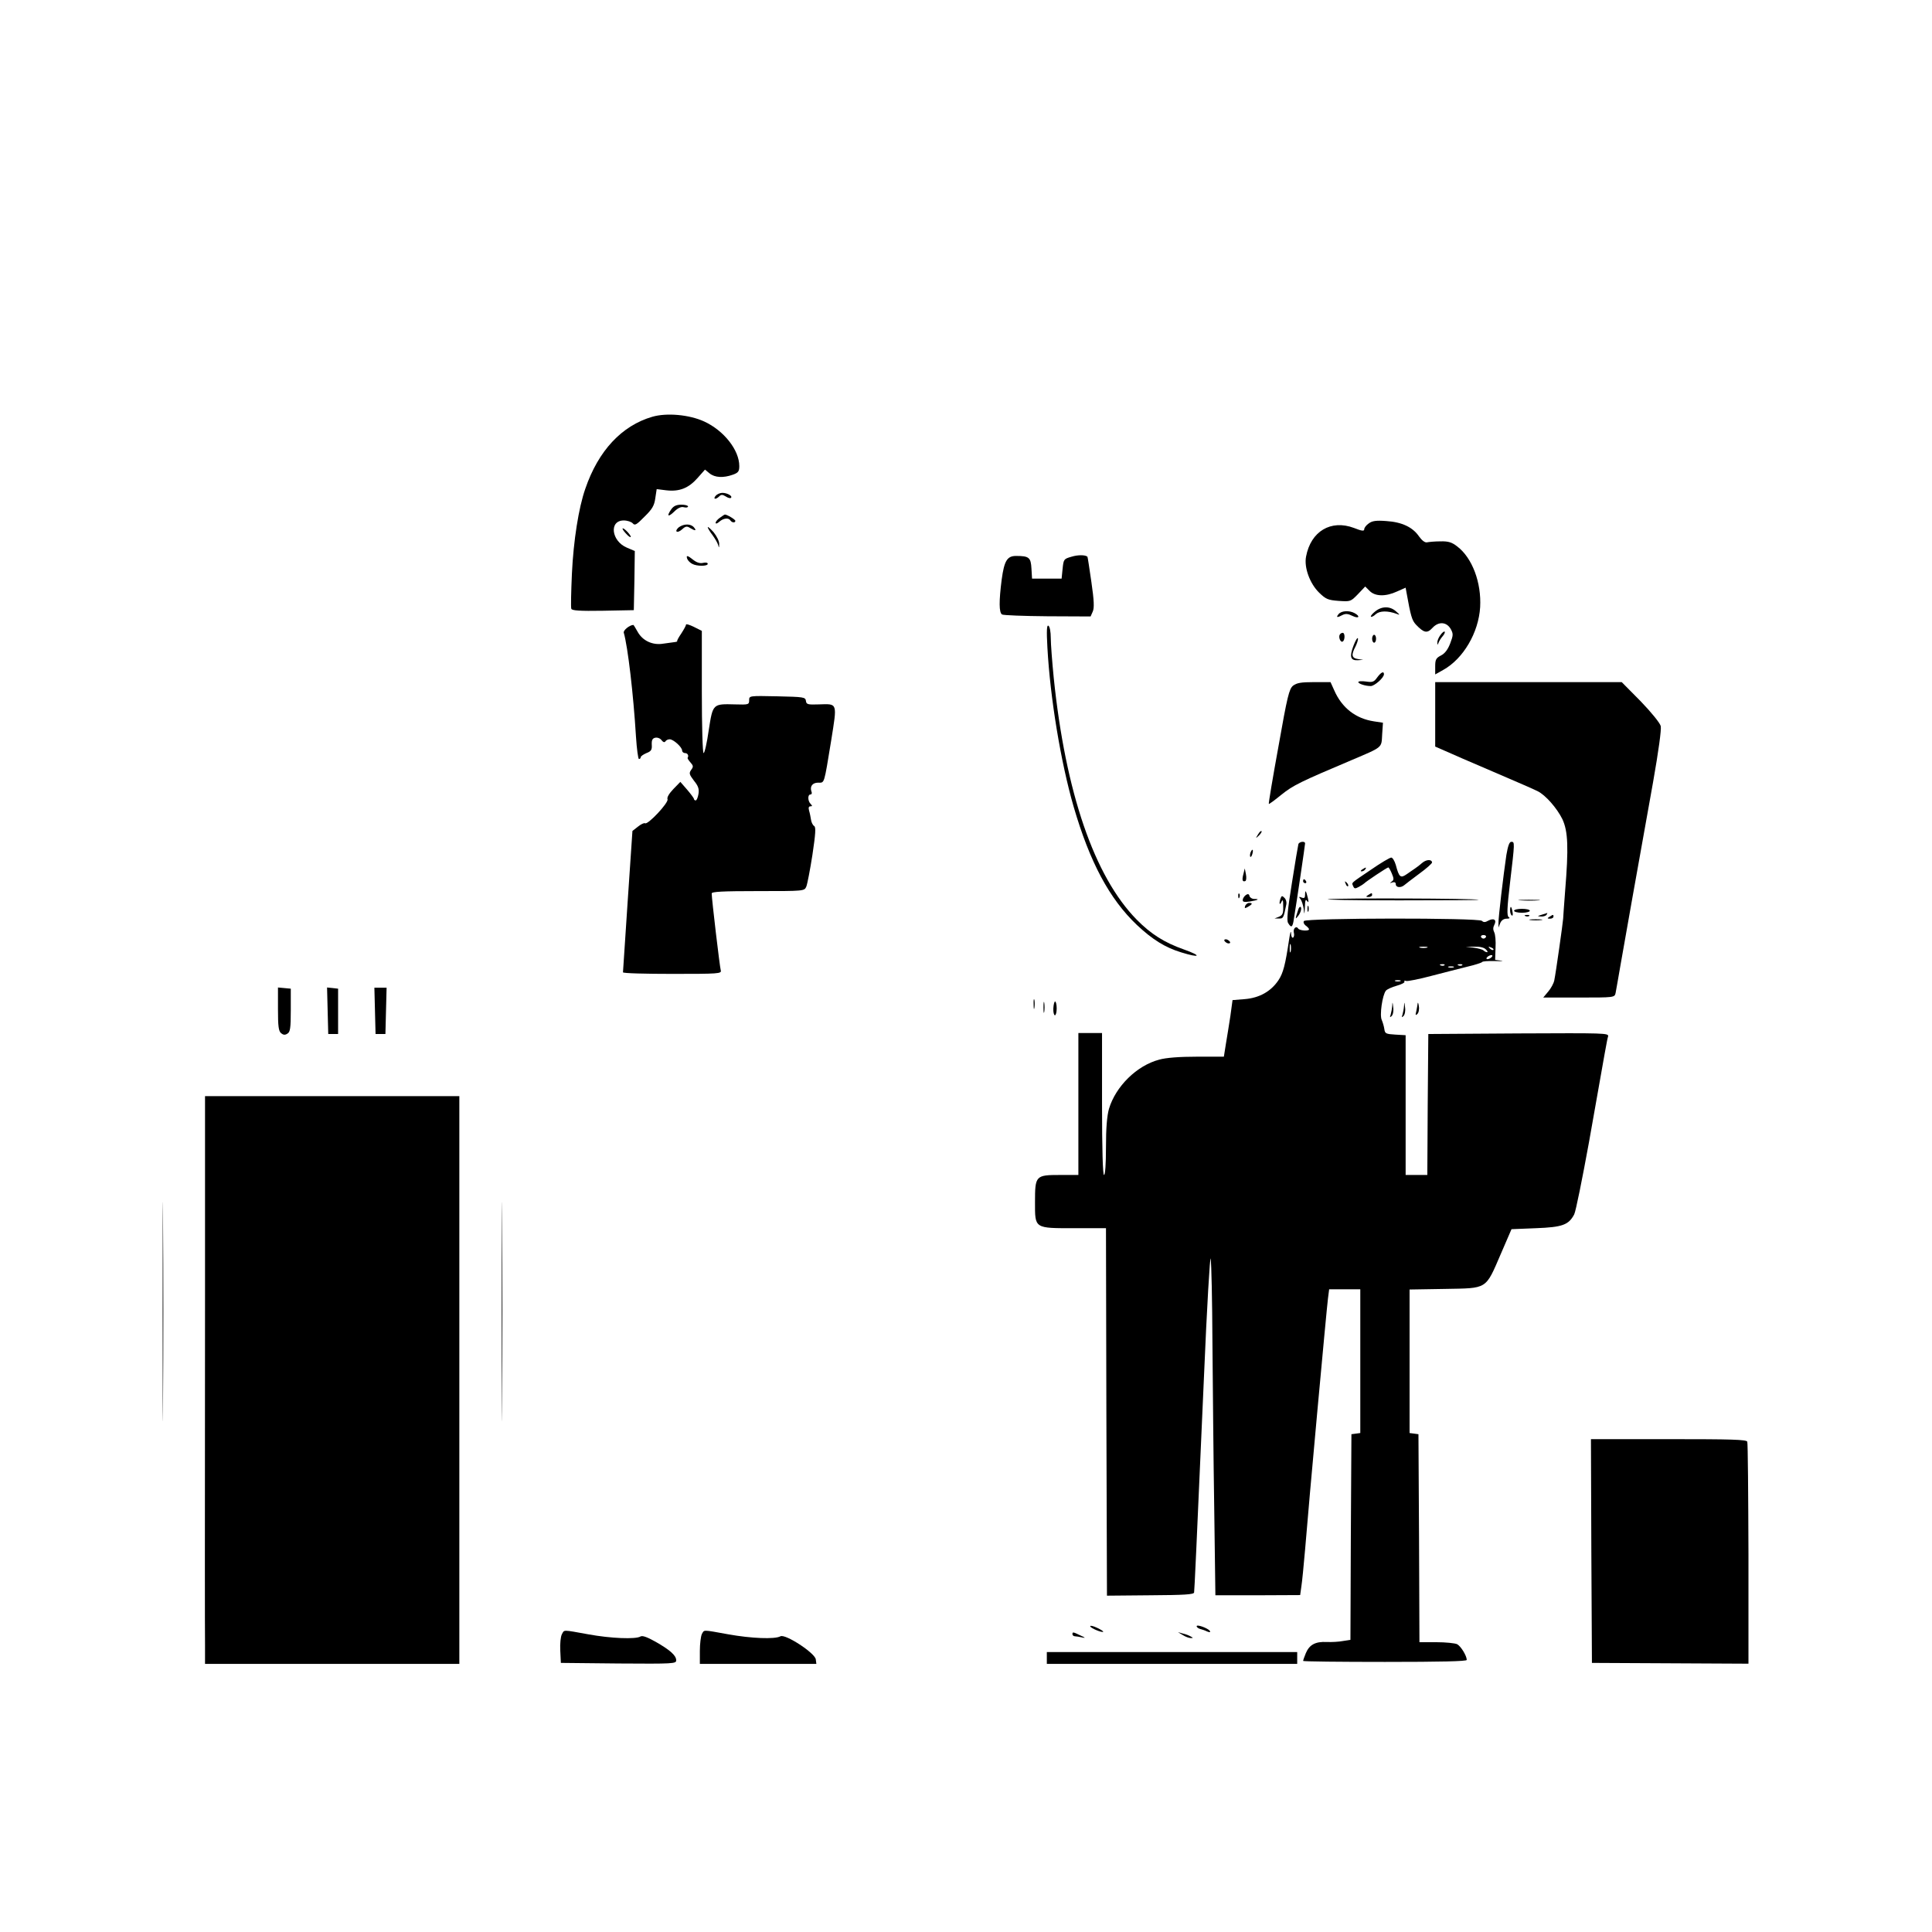 <?xml version="1.0" standalone="no"?>
<!DOCTYPE svg PUBLIC "-//W3C//DTD SVG 20010904//EN"
 "http://www.w3.org/TR/2001/REC-SVG-20010904/DTD/svg10.dtd">
<svg version="1.0" xmlns="http://www.w3.org/2000/svg"
 width="980pt" height="980pt" viewBox="0 0 980 980"
 preserveAspectRatio="xMidYMid meet">

<g transform="translate(0,980) scale(0.1,-0.1)"
fill="#000000" stroke="none">
<path d="M3309 7686 c-155 -45 -274 -172 -340 -365 -34 -97 -60 -263 -68 -431
-4 -91 -6 -171 -3 -178 3 -9 41 -12 161 -10 l156 3 3 150 2 150 -40 17 c-79
33 -92 138 -16 138 18 0 39 -7 46 -15 10 -12 19 -7 59 34 39 38 50 56 55 94
l7 46 48 -6 c67 -8 114 11 159 62 l38 43 23 -19 c27 -22 70 -24 118 -7 28 10
33 17 33 44 0 81 -78 180 -178 226 -76 35 -191 45 -263 24z"/>
<path d="M3630 7285 c-15 -18 1 -20 18 -3 10 10 17 10 33 0 12 -8 24 -11 27
-7 9 9 -19 25 -44 25 -12 0 -27 -7 -34 -15z"/>
<path d="M3406 7218 c-26 -36 -18 -44 13 -14 20 20 37 27 50 23 12 -3 21 -1
21 4 0 5 -15 9 -34 9 -25 0 -39 -7 -50 -22z"/>
<path d="M3652 7174 c-12 -8 -22 -20 -22 -26 0 -6 8 -4 18 5 21 19 48 22 57 7
8 -12 25 -13 25 -2 0 7 -42 32 -53 32 -2 0 -13 -7 -25 -16z"/>
<path d="M6943 7145 c-13 -9 -23 -22 -23 -30 0 -10 -12 -9 -52 7 -117 44 -219
-17 -243 -145 -11 -55 19 -137 66 -183 34 -33 45 -38 99 -42 60 -4 61 -4 98
34 l37 39 22 -22 c28 -29 82 -30 140 -3 l43 19 4 -22 c22 -123 28 -143 48
-165 41 -43 57 -46 84 -17 31 34 72 31 93 -6 13 -24 13 -31 -3 -73 -12 -31
-27 -51 -47 -61 -25 -13 -29 -21 -29 -56 l0 -40 41 23 c102 57 179 189 187
318 7 125 -40 250 -116 308 -28 22 -46 27 -86 26 -28 0 -58 -3 -68 -5 -10 -2
-25 9 -40 30 -32 47 -87 73 -166 78 -51 4 -72 1 -89 -12z"/>
<path d="M3444 7126 c-10 -8 -16 -18 -12 -22 5 -4 17 1 28 11 17 16 25 17 40
7 27 -16 35 -15 20 3 -16 19 -50 19 -76 1z"/>
<path d="M3590 7126 c0 -5 11 -23 24 -40 13 -18 26 -40 29 -51 4 -16 5 -15 5
5 1 14 -12 40 -28 60 -17 19 -30 30 -30 26z"/>
<path d="M3173 7096 c12 -14 24 -23 26 -20 5 5 -30 44 -40 44 -4 0 2 -11 14
-24z"/>
<path d="M5435 6976 c-39 -11 -40 -13 -45 -61 l-5 -50 -75 0 -75 0 -3 51 c-3
56 -12 64 -78 64 -45 0 -60 -24 -73 -120 -14 -110 -14 -167 2 -177 6 -4 110
-8 230 -9 l219 -1 11 25 c8 18 7 54 -7 150 -10 70 -19 128 -20 128 -11 10 -49
10 -81 0z"/>
<path d="M3486 6965 c4 -9 15 -20 25 -25 23 -13 79 -13 79 0 0 6 -10 8 -23 5
-15 -4 -32 1 -49 14 -31 25 -39 26 -32 6z"/>
<path d="M6976 6699 c-15 -12 -25 -24 -22 -27 3 -3 15 3 25 13 20 17 60 18
106 1 17 -7 17 -5 -4 13 -30 27 -71 27 -105 0z"/>
<path d="M6790 6685 c-15 -18 -7 -19 21 -4 15 7 27 6 49 -5 33 -16 42 -3 11
14 -28 15 -67 12 -81 -5z"/>
<path d="M3480 6632 c0 -5 -11 -25 -24 -45 -13 -19 -23 -37 -21 -39 2 -2 -4
-4 -13 -5 -9 -1 -35 -5 -58 -8 -54 -9 -105 15 -130 61 -10 18 -20 34 -21 34
-19 0 -52 -27 -49 -39 21 -73 49 -314 62 -528 4 -62 11 -113 15 -113 5 0 9 4
9 9 0 5 13 14 29 21 24 9 29 17 27 43 -1 24 4 32 18 35 11 2 25 -3 32 -13 8
-10 14 -12 19 -6 3 6 13 11 22 11 19 0 63 -40 63 -57 0 -7 7 -13 15 -13 13 0
20 -13 13 -24 -2 -2 5 -13 14 -23 15 -17 16 -22 4 -38 -12 -17 -10 -23 14 -55
22 -27 27 -42 23 -67 -3 -18 -9 -33 -14 -33 -5 0 -9 3 -9 8 -1 4 -16 25 -35
47 l-34 39 -35 -36 c-22 -23 -34 -43 -30 -52 7 -17 -100 -131 -114 -122 -5 3
-21 -5 -36 -17 l-28 -22 -24 -355 c-13 -195 -24 -358 -24 -362 0 -5 113 -8
251 -8 234 0 250 1 245 18 -5 16 -46 363 -46 390 0 9 54 12 235 12 235 0 235
0 245 23 5 12 19 84 31 161 16 107 18 140 9 146 -7 4 -14 18 -16 31 -2 13 -6
34 -10 47 -4 15 -2 22 7 22 10 0 10 3 1 12 -15 15 -16 48 -1 48 6 0 9 7 5 15
-9 26 5 45 34 45 33 0 29 -13 66 213 31 195 34 187 -63 184 -56 -2 -63 0 -65
18 -3 19 -11 20 -145 23 -143 3 -143 3 -143 -20 0 -22 -3 -23 -71 -21 -114 3
-113 4 -134 -131 -9 -64 -21 -116 -26 -116 -5 0 -9 135 -9 310 l0 310 -40 20
c-22 11 -40 16 -40 12z"/>
<path d="M5313 6514 c14 -255 68 -581 133 -806 82 -281 181 -467 321 -600 79
-74 143 -114 225 -139 97 -30 106 -18 13 15 -99 35 -167 78 -239 151 -215 219
-361 644 -421 1227 -8 81 -15 172 -15 202 0 31 -5 58 -12 62 -8 5 -10 -23 -5
-112z"/>
<path d="M7306 6578 c-9 -12 -16 -29 -15 -38 0 -13 1 -13 6 0 3 8 12 23 21 33
8 9 13 20 10 23 -3 3 -13 -5 -22 -18z"/>
<path d="M6796 6581 c-8 -13 4 -42 15 -35 12 7 12 44 0 44 -6 0 -12 -4 -15 -9z"/>
<path d="M6960 6560 c0 -11 5 -20 10 -20 6 0 10 9 10 20 0 11 -4 20 -10 20 -5
0 -10 -9 -10 -20z"/>
<path d="M6866 6526 c-22 -57 -16 -77 21 -75 l28 2 -27 4 c-32 5 -35 21 -12
64 8 17 14 35 12 41 -2 6 -12 -10 -22 -36z"/>
<path d="M6986 6364 c-16 -23 -24 -26 -57 -21 -22 3 -39 2 -39 -3 0 -8 35 -20
63 -20 19 0 67 42 67 60 0 17 -14 11 -34 -16z"/>
<path d="M6559 6322 c-20 -17 -29 -53 -74 -308 -29 -159 -51 -290 -49 -292 1
-2 30 19 64 47 60 48 95 65 355 175 162 69 152 61 156 131 l4 59 -46 7 c-92
14 -162 68 -201 157 l-19 42 -83 0 c-67 0 -88 -4 -107 -18z"/>
<path d="M7280 6177 l0 -164 48 -21 c26 -12 137 -60 247 -107 110 -47 211 -91
224 -98 41 -20 99 -87 126 -142 29 -62 32 -145 14 -365 -5 -69 -10 -132 -10
-140 -1 -19 -37 -275 -45 -313 -3 -15 -17 -41 -31 -57 l-25 -30 181 0 c179 0
181 0 186 23 2 12 14 76 25 142 21 121 80 453 165 927 28 159 43 268 39 285
-4 16 -48 70 -102 126 l-96 97 -473 0 -473 0 0 -163z"/>
<path d="M6381 5567 c-13 -21 -12 -21 5 -5 10 10 16 20 13 22 -3 3 -11 -5 -18
-17z"/>
<path d="M6586 5518 c-2 -7 -17 -96 -33 -198 -22 -136 -27 -190 -19 -202 16
-27 23 -22 29 20 15 90 57 376 57 384 0 13 -30 9 -34 -4z"/>
<path d="M7641 5463 c-15 -102 -41 -319 -40 -345 l0 -23 9 23 c6 14 18 22 32
22 15 0 19 3 11 8 -10 6 -9 44 7 178 24 203 24 204 6 204 -10 0 -17 -21 -25
-67z"/>
<path d="M6343 5475 c-3 -9 -3 -18 -1 -21 3 -3 8 4 11 16 6 23 -1 27 -10 5z"/>
<path d="M6955 5389 c-108 -73 -99 -65 -91 -84 5 -13 10 -14 28 -4 13 7 25 15
28 18 8 9 116 81 122 81 3 0 11 -14 18 -31 11 -26 11 -33 -1 -41 -11 -8 -10
-9 4 -4 11 3 17 0 17 -9 0 -17 25 -20 43 -5 7 6 41 32 76 58 36 26 65 52 65
57 -1 17 -29 16 -50 -2 -11 -10 -27 -22 -36 -28 -8 -5 -27 -19 -42 -29 -32
-22 -39 -17 -56 47 -6 20 -16 37 -23 37 -7 0 -53 -27 -102 -61z"/>
<path d="M6910 5390 c-9 -6 -10 -10 -3 -10 6 0 15 5 18 10 8 12 4 12 -15 0z"/>
<path d="M6307 5366 c-8 -29 -5 -41 10 -35 5 2 6 18 3 34 l-6 30 -7 -29z"/>
<path d="M6610 5330 c0 -5 5 -10 11 -10 5 0 7 5 4 10 -3 6 -8 10 -11 10 -2 0
-4 -4 -4 -10z"/>
<path d="M6826 5317 c3 -10 9 -15 12 -12 3 3 0 11 -7 18 -10 9 -11 8 -5 -6z"/>
<path d="M6620 5262 c0 -16 -4 -20 -17 -15 -15 6 -16 4 -6 -8 6 -8 13 -30 16
-49 3 -32 4 -31 6 10 1 34 4 41 11 30 8 -11 9 -7 4 15 -9 38 -14 44 -14 17z"/>
<path d="M6281 5254 c0 -11 3 -14 6 -6 3 7 2 16 -1 19 -3 4 -6 -2 -5 -13z"/>
<path d="M6321 5261 c-8 -5 -16 -16 -17 -24 -2 -12 6 -14 35 -10 42 7 54 13
23 13 -11 0 -22 7 -24 15 -2 10 -8 12 -17 6z"/>
<path d="M6940 5260 c-13 -8 -12 -10 3 -10 9 0 17 5 17 10 0 12 -1 12 -20 0z"/>
<path d="M6496 5244 c-9 -24 -6 -41 4 -19 7 15 9 10 9 -23 1 -35 -3 -44 -21
-52 l-23 -9 22 0 c22 -1 24 1 38 73 2 10 -2 25 -10 32 -11 11 -14 11 -19 -2z"/>
<path d="M6740 5239 c-36 -3 124 -6 355 -6 231 0 413 1 405 3 -26 7 -691 9
-760 3z"/>
<path d="M7713 5233 c26 -2 67 -2 90 0 23 2 2 3 -48 3 -49 0 -68 -1 -42 -3z"/>
<path d="M6316 5205 c-4 -13 -2 -14 14 -5 23 13 26 20 6 20 -8 0 -16 -7 -20
-15z"/>
<path d="M6632 5190 c0 -14 2 -19 5 -12 2 6 2 18 0 25 -3 6 -5 1 -5 -13z"/>
<path d="M6585 5185 c-16 -49 -16 -51 0 -31 15 19 20 46 10 46 -3 0 -8 -7 -10
-15z"/>
<path d="M7660 5181 c0 -11 4 -22 9 -25 4 -3 6 6 3 19 -5 30 -12 33 -12 6z"/>
<path d="M7680 5180 c0 -5 18 -10 40 -10 22 0 40 5 40 10 0 6 -18 10 -40 10
-22 0 -40 -4 -40 -10z"/>
<path d="M7820 5160 c-23 -7 -23 -8 -3 -9 12 -1 25 4 28 9 3 6 5 10 3 9 -2 -1
-14 -5 -28 -9z"/>
<path d="M7738 5153 c7 -3 16 -2 19 1 4 3 -2 6 -13 5 -11 0 -14 -3 -6 -6z"/>
<path d="M7860 5150 c-13 -8 -12 -10 3 -10 9 0 17 5 17 10 0 12 -1 12 -20 0z"/>
<path d="M6614 5128 c-4 -6 0 -16 9 -23 10 -7 17 -15 17 -19 0 -10 -48 -7 -55
4 -10 16 -27 0 -22 -21 3 -10 1 -22 -4 -25 -5 -3 -10 7 -10 23 -1 15 -5 1 -10
-32 -19 -128 -30 -171 -54 -207 -38 -57 -97 -90 -171 -96 l-62 -5 -11 -81 c-7
-44 -17 -109 -23 -143 l-10 -63 -137 0 c-87 0 -156 -5 -191 -15 -114 -30 -221
-136 -255 -250 -10 -37 -15 -97 -15 -194 0 -87 -4 -141 -10 -141 -6 0 -10 127
-10 360 l0 360 -60 0 -60 0 0 -360 0 -360 -93 0 c-124 0 -127 -3 -127 -138 0
-135 -5 -132 202 -132 l158 0 2 -932 3 -932 220 2 c172 1 220 4 222 14 2 15
11 203 50 1093 15 359 31 622 34 600 4 -22 8 -213 9 -425 2 -212 5 -587 9
-834 l6 -448 215 0 215 1 6 43 c4 24 12 108 19 188 18 227 109 1220 116 1273
l6 47 79 0 79 0 0 -364 0 -365 -22 -3 -23 -3 -3 -522 -2 -521 -38 -6 c-20 -4
-57 -6 -82 -5 -58 3 -88 -14 -106 -56 -8 -19 -14 -37 -14 -40 0 -3 187 -5 415
-5 283 0 415 3 415 10 0 21 -30 70 -49 80 -11 5 -58 10 -105 10 l-86 0 -2 527
-3 528 -22 3 -23 3 0 364 0 364 180 3 c217 4 204 -5 283 178 l54 125 124 5
c135 5 166 17 194 70 8 15 41 180 75 366 87 492 91 517 97 537 4 17 -18 17
-454 15 l-458 -3 -3 -357 -2 -358 -55 0 -55 0 0 354 0 355 -52 3 c-48 3 -53 5
-56 28 -2 14 -8 34 -13 46 -12 23 3 127 21 149 6 7 30 18 55 25 25 7 42 16 39
21 -3 5 1 6 9 3 7 -2 65 9 128 26 63 16 146 38 184 47 39 9 71 20 73 23 1 4
30 6 65 5 34 -1 48 0 31 2 l-30 4 2 61 c2 34 -1 69 -7 80 -6 12 -6 24 1 37 13
25 -2 36 -31 21 -15 -9 -24 -9 -32 -1 -16 16 -893 15 -903 -1z m924 -80 c-2
-5 -8 -9 -13 -9 -5 0 -11 4 -13 9 -1 5 4 9 13 9 9 0 14 -4 13 -9z m-991 -75
c-3 -10 -5 -2 -5 17 0 19 2 27 5 18 2 -10 2 -26 0 -35z m691 20 c-10 -2 -26
-2 -35 0 -10 3 -2 5 17 5 19 0 27 -2 18 -5z m298 -8 c9 -8 12 -15 7 -15 -5 0
-13 4 -18 9 -6 5 -28 11 -50 14 l-40 4 43 1 c27 1 49 -4 58 -13z m39 -3 c-3
-3 -11 0 -18 7 -9 10 -8 11 6 5 10 -3 15 -9 12 -12z m-15 -42 c-8 -5 -17 -7
-19 -4 -3 3 1 9 9 14 8 5 17 7 19 4 3 -3 -1 -9 -9 -14z m-233 -36 c-3 -3 -12
-4 -19 -1 -8 3 -5 6 6 6 11 1 17 -2 13 -5z m90 0 c-3 -3 -12 -4 -19 -1 -8 3
-5 6 6 6 11 1 17 -2 13 -5z m-44 -11 c-7 -2 -19 -2 -25 0 -7 3 -2 5 12 5 14 0
19 -2 13 -5z m-270 -70 c-7 -2 -19 -2 -25 0 -7 3 -2 5 12 5 14 0 19 -2 13 -5z"/>
<path d="M7763 5133 c15 -2 39 -2 55 0 15 2 2 4 -28 4 -30 0 -43 -2 -27 -4z"/>
<path d="M6210 5031 c0 -5 7 -11 15 -15 8 -3 15 -1 15 3 0 5 -7 11 -15 15 -8
3 -15 1 -15 -3z"/>
<path d="M1410 4682 c0 -88 3 -112 16 -123 11 -9 20 -10 32 -2 14 8 17 28 17
119 l0 109 -32 3 -33 3 0 -109z"/>
<path d="M1662 4673 l3 -118 25 0 25 0 0 115 0 115 -28 3 -28 3 3 -118z"/>
<path d="M1902 4673 l3 -118 25 0 25 0 3 118 3 117 -31 0 -31 0 3 -117z"/>
<path d="M5243 4705 c0 -22 2 -30 4 -17 2 12 2 30 0 40 -3 9 -5 -1 -4 -23z"/>
<path d="M5293 4690 c0 -25 2 -35 4 -22 2 12 2 32 0 45 -2 12 -4 2 -4 -23z"/>
<path d="M5343 4685 c-1 -19 3 -35 8 -35 5 0 9 16 9 35 0 19 -4 35 -8 35 -4 0
-8 -16 -9 -35z"/>
<path d="M7062 4698 c-1 -14 -5 -35 -8 -45 -5 -14 -4 -15 5 -7 7 7 11 26 8 45
-3 28 -4 29 -5 7z"/>
<path d="M7122 4698 c-1 -14 -5 -35 -8 -45 -5 -14 -4 -15 5 -7 7 7 11 26 8 45
-3 28 -4 29 -5 7z"/>
<path d="M7191 4710 c-1 -8 -4 -26 -7 -40 -5 -19 -4 -22 5 -14 7 6 11 24 8 40
-2 16 -5 22 -6 14z"/>
<path d="M1040 3258 c-1 -1399 -1 -1690 0 -1800 l0 -98 645 0 645 0 0 1440 0
1440 -645 0 -645 0 0 -982z"/>
<path d="M825 3145 c0 -495 1 -696 2 -447 2 250 2 655 0 900 -1 246 -2 42 -2
-453z"/>
<path d="M2545 3145 c0 -495 1 -696 2 -447 2 250 2 655 0 900 -1 246 -2 42 -2
-453z"/>
<path d="M8072 1933 l3 -568 397 -2 397 -2 0 556 c-1 306 -3 562 -6 570 -4 11
-78 13 -399 13 l-394 0 2 -567z"/>
<path d="M5530 1551 c0 -9 60 -34 66 -28 2 2 -12 11 -31 20 -19 9 -35 13 -35
8z"/>
<path d="M6070 1551 c0 -5 8 -11 18 -14 9 -2 26 -8 36 -13 13 -5 17 -4 13 3
-9 14 -67 35 -67 24z"/>
<path d="M2850 1510 c-6 -11 -10 -48 -8 -83 l3 -62 293 -3 c278 -2 292 -1 292
16 0 25 -32 53 -106 95 -41 23 -66 32 -75 26 -24 -15 -151 -10 -265 11 -133
24 -121 24 -134 0z"/>
<path d="M3560 1511 c-5 -11 -10 -49 -10 -85 l0 -66 296 0 295 0 -3 23 c-4 32
-154 130 -179 117 -29 -16 -148 -11 -265 10 -133 24 -121 24 -134 1z"/>
<path d="M5440 1510 c0 -5 6 -10 13 -10 6 0 23 -3 37 -6 18 -4 16 -1 -9 10
-39 19 -41 19 -41 6z"/>
<path d="M6000 1506 c14 -9 32 -15 40 -15 13 0 13 1 0 8 -8 5 -26 12 -40 15
l-25 7 25 -15z"/>
<path d="M5310 1390 l0 -30 635 0 635 0 0 30 0 30 -635 0 -635 0 0 -30z"/>
</g>
</svg>
